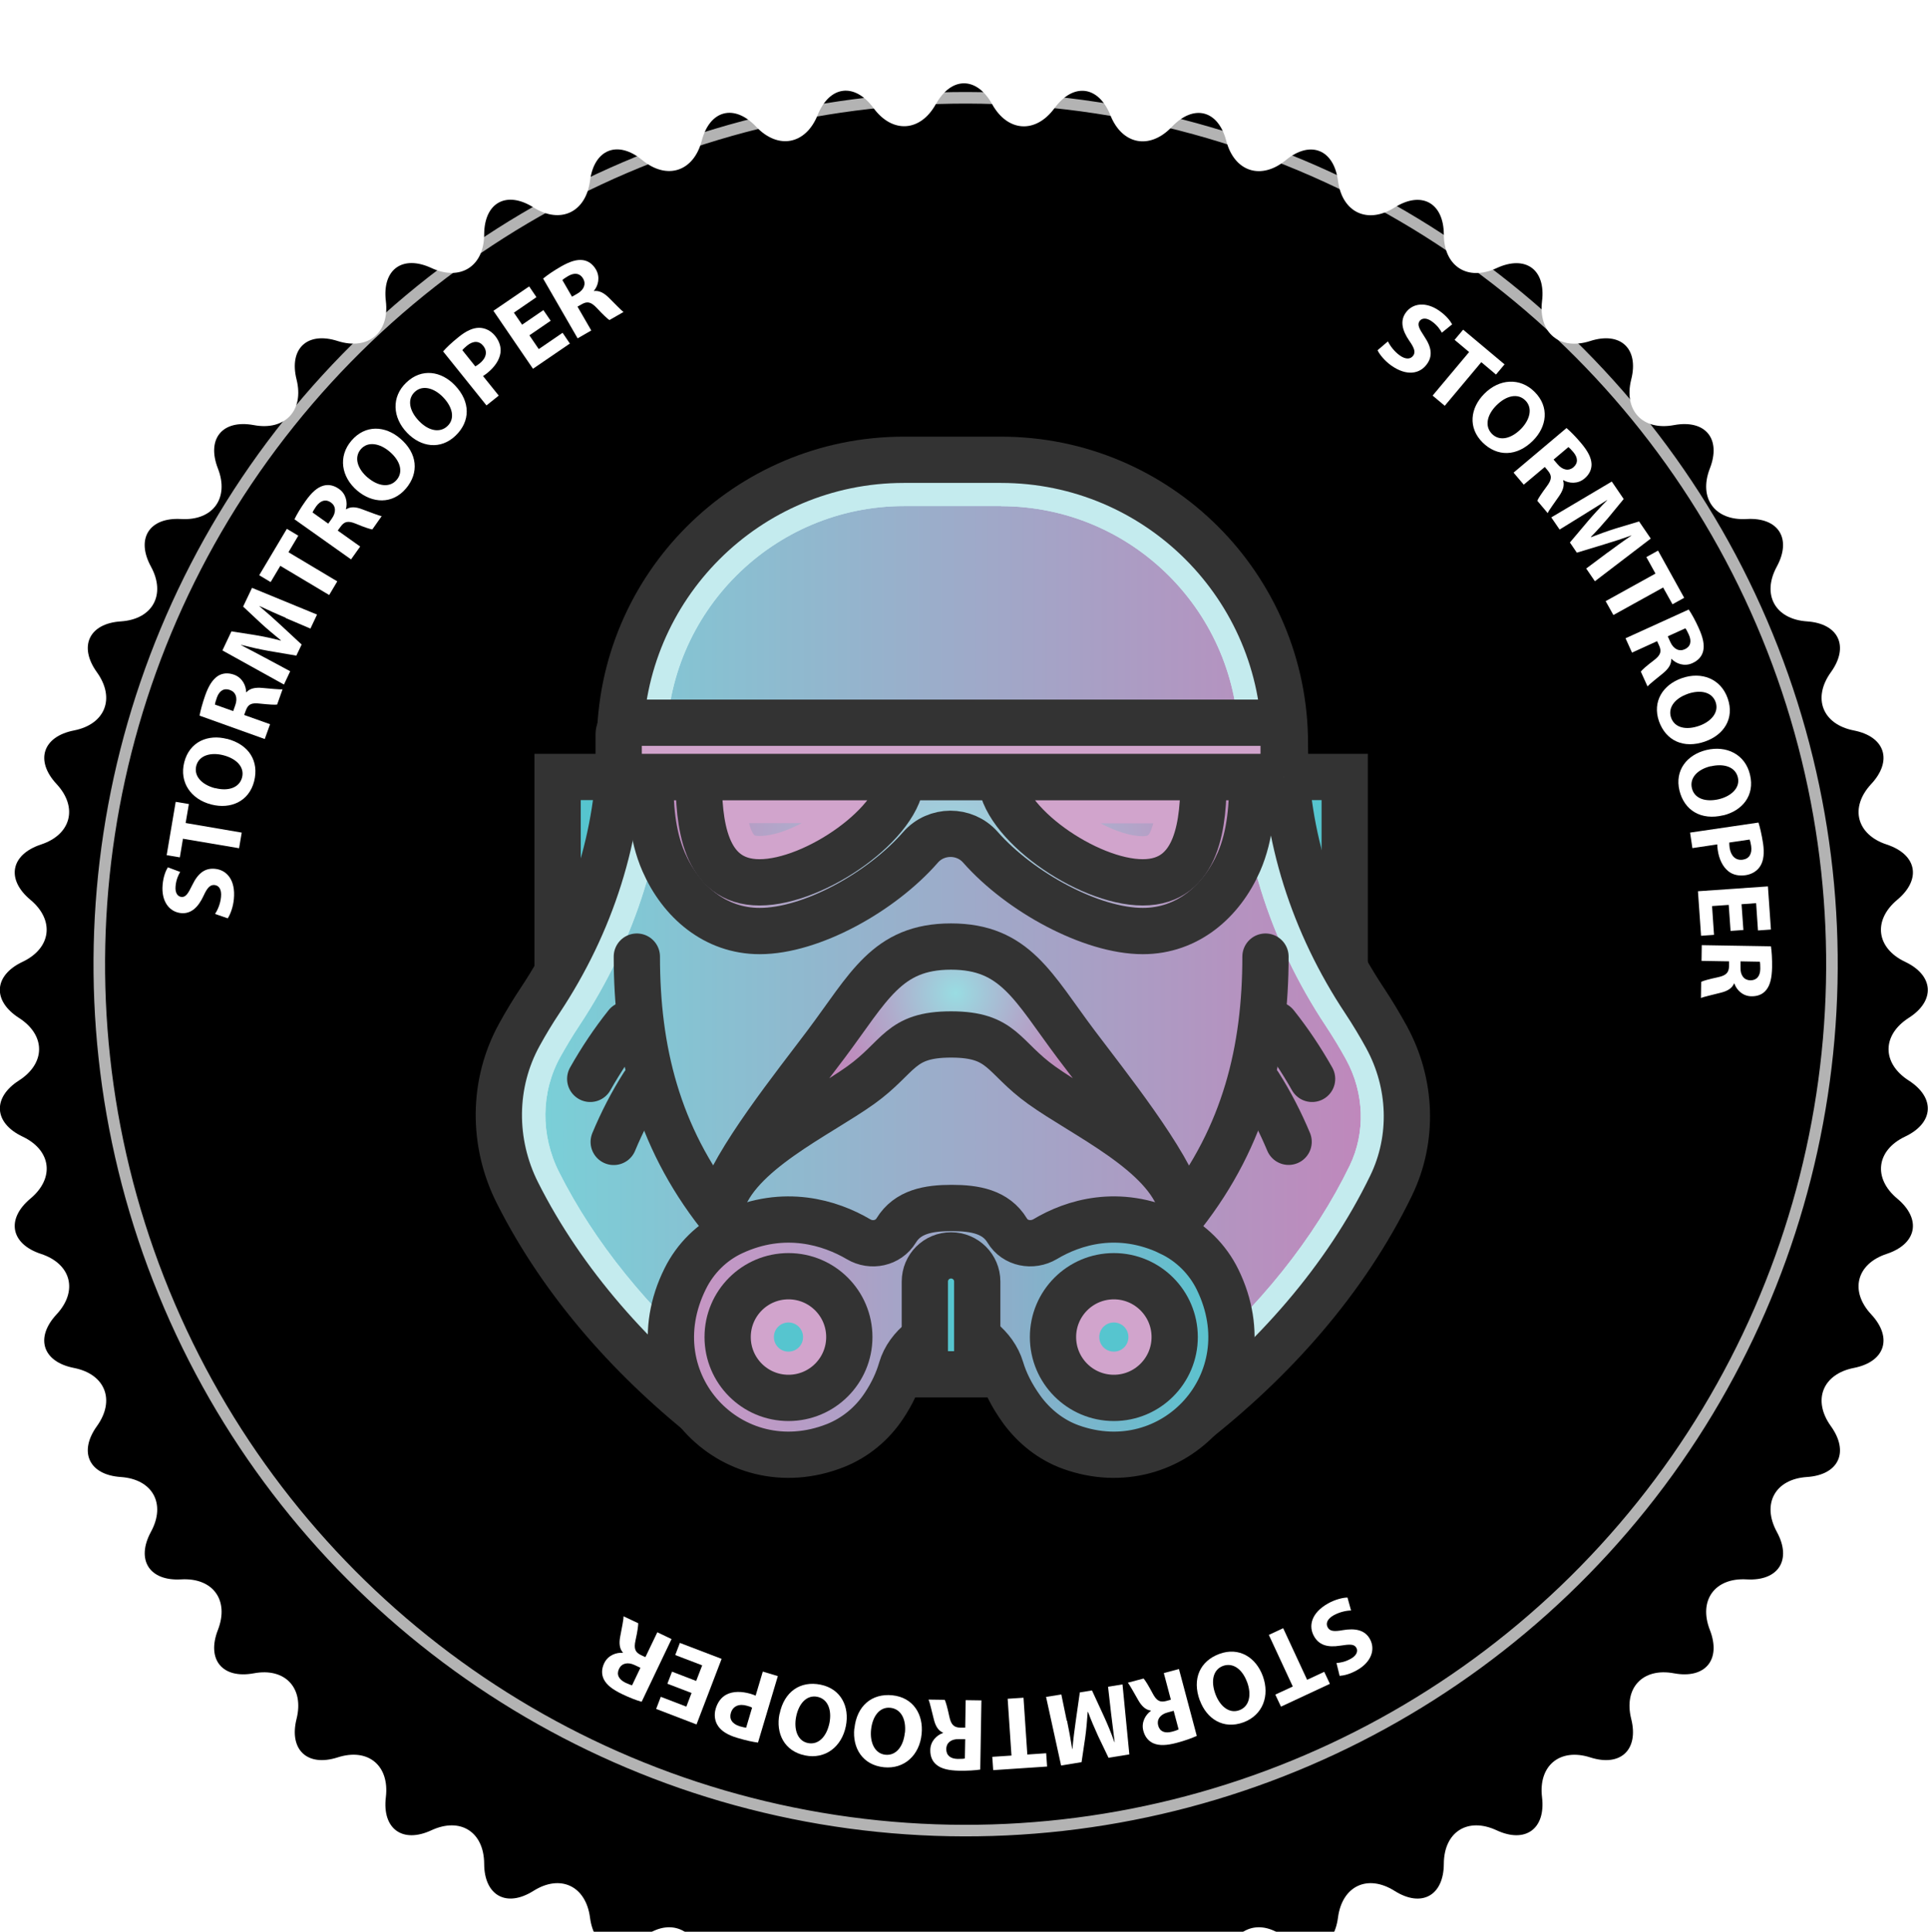 <?xml version="1.0" encoding="UTF-8"?><svg id="storm" xmlns="http://www.w3.org/2000/svg" xmlns:xlink="http://www.w3.org/1999/xlink" viewBox="0 0 166.69 167.01"><defs><filter id="drop-shadow-1" filterUnits="userSpaceOnUse"><feOffset dx="0" dy="7.2"/><feGaussianBlur result="blur" stdDeviation="7.2"/><feFlood flood-color="#000" flood-opacity=".75"/><feComposite in2="blur" operator="in"/><feComposite in="SourceGraphic"/></filter><linearGradient id="linear-gradient" x1="45.13" y1="81.26" x2="119.65" y2="81.26" gradientUnits="userSpaceOnUse"><stop offset="0" stop-color="#78d1d8"/><stop offset="1" stop-color="#c186bb"/></linearGradient><radialGradient id="radial-gradient" cx="35.85" cy="78.17" fx="35.85" fy="78.17" r="13.84" gradientTransform="translate(50.33 15.52) scale(.9)" gradientUnits="userSpaceOnUse"><stop offset="0" stop-color="#9adce2"/><stop offset=".02" stop-color="#9adae1"/><stop offset=".46" stop-color="#afaccc"/><stop offset=".8" stop-color="#bc90bf"/><stop offset="1" stop-color="#c186bb"/></radialGradient><linearGradient id="linear-gradient-2" x1="58" y1="115.09" x2="106.47" y2="115.09" gradientUnits="userSpaceOnUse"><stop offset="0" stop-color="#c995c4"/><stop offset=".16" stop-color="#be99c5"/><stop offset=".43" stop-color="#a2a5c7"/><stop offset=".79" stop-color="#74b8cc"/><stop offset="1" stop-color="#56c5cf"/></linearGradient><radialGradient id="radial-gradient-2" cx="35.59" cy="65.04" fx="35.59" fy="65.04" r="31.81" xlink:href="#radial-gradient"/></defs>

<style>

      /* these are my interactive overrides */
      #smalltext { transition: all 0.5s ease; transform-origin: 50%;}

      #storm:hover #bg_circle { fill: red; }

      #storm:hover #smalltext { fill: red; transform: rotate(170deg); }

</style>

    <script>
      // select elements you want to interact with first
      let theBadge = document.querySelector('#storm');

      // functions always go in the middle
      function logMyId() {        
        console.log(this.id);
      }

      // event handling at the bottom
      theBadge.addEventListener('click', logMyId);
    </script>

<g id="newBadge"><path id="bg_circle" d="M80.91,1.81c1.34-2.41,3.53-2.41,4.87,0,1.34,2.41,3.76,2.56,5.39,.34,1.63-2.22,3.8-1.95,4.83,.61,1.02,2.56,3.41,3.01,5.31,1.01,1.9-2,4.01-1.46,4.71,1.21,.7,2.67,3.01,3.42,5.14,1.67,2.13-1.75,4.16-.94,4.52,1.79,.36,2.73,2.56,3.77,4.89,2.3,2.33-1.47,4.25-.41,4.26,2.34,.01,2.76,2.07,4.06,4.56,2.9,2.5-1.16,4.27,.12,3.93,2.86-.33,2.74,1.54,4.29,4.17,3.44,2.62-.84,4.22,.66,3.54,3.33-.67,2.67,.99,4.45,3.7,3.94,2.71-.5,4.1,1.18,3.1,3.75-1,2.57,.43,4.53,3.18,4.37,2.75-.16,3.92,1.69,2.61,4.11-1.32,2.42-.15,4.55,2.6,4.74,2.75,.18,3.68,2.17,2.07,4.4-1.61,2.24-.72,4.5,1.99,5.03,2.7,.53,3.38,2.61,1.5,4.63-1.88,2.02-1.27,4.37,1.34,5.23,2.62,.86,3.03,3.01,.91,4.78-2.12,1.77-1.81,4.18,.68,5.36,2.49,1.18,2.63,3.37,.31,4.85-2.32,1.49-2.32,3.92,0,5.41,2.32,1.49,2.18,3.67-.31,4.85-2.49,1.18-2.79,3.6-.68,5.36,2.12,1.77,1.71,3.91-.91,4.78-2.62,.86-3.22,3.22-1.34,5.23,1.88,2.02,1.2,4.1-1.5,4.63-2.7,.53-3.6,2.79-1.99,5.03,1.61,2.24,.68,4.22-2.07,4.4-2.75,.18-3.92,2.32-2.6,4.74,1.32,2.42,.14,4.27-2.61,4.11-2.75-.16-4.18,1.81-3.18,4.37,1,2.57-.39,4.25-3.1,3.75-2.71-.51-4.37,1.27-3.7,3.94,.67,2.67-.92,4.17-3.54,3.33-2.62-.84-4.5,.71-4.17,3.44,.33,2.74-1.44,4.02-3.93,2.86-2.5-1.16-4.55,.14-4.56,2.9-.01,2.76-1.93,3.81-4.26,2.34-2.33-1.47-4.53-.43-4.89,2.3-.36,2.73-2.39,3.54-4.52,1.79-2.13-1.75-4.45-1-5.14,1.67-.7,2.67-2.81,3.21-4.71,1.21-1.9-2-4.28-1.54-5.31,1.01-1.03,2.56-3.2,2.83-4.83,.61-1.63-2.22-4.06-2.07-5.39,.34-1.34,2.41-3.53,2.41-4.87,0-1.34-2.41-3.77-2.56-5.39-.34-1.63,2.22-3.8,1.95-4.83-.61-1.02-2.56-3.41-3.01-5.31-1.01-1.89,2-4.01,1.46-4.71-1.21-.7-2.67-3.01-3.42-5.14-1.67-2.13,1.75-4.16,.94-4.52-1.79-.36-2.73-2.56-3.77-4.89-2.3-2.33,1.47-4.25,.41-4.26-2.34-.01-2.76-2.06-4.06-4.56-2.9-2.5,1.16-4.27-.12-3.94-2.86,.33-2.74-1.54-4.29-4.17-3.44-2.62,.84-4.22-.66-3.55-3.33,.67-2.67-.99-4.45-3.7-3.94-2.71,.5-4.1-1.18-3.1-3.75,1-2.57-.43-4.53-3.18-4.37-2.75,.16-3.92-1.69-2.61-4.11,1.32-2.42,.15-4.55-2.6-4.74-2.75-.18-3.68-2.16-2.07-4.4,1.61-2.24,.72-4.5-1.99-5.03-2.71-.53-3.38-2.61-1.5-4.63,1.88-2.02,1.27-4.37-1.35-5.23-2.62-.86-3.03-3.01-.91-4.78,2.12-1.77,1.81-4.18-.68-5.36-2.49-1.18-2.62-3.37-.31-4.85,2.32-1.49,2.32-3.92,0-5.41-2.32-1.49-2.18-3.67,.31-4.85,2.49-1.18,2.79-3.6,.68-5.36-2.12-1.77-1.71-3.91,.91-4.78,2.62-.86,3.22-3.22,1.35-5.23-1.88-2.02-1.2-4.1,1.5-4.63,2.71-.53,3.6-2.79,1.99-5.03-1.61-2.24-.68-4.22,2.07-4.4,2.75-.18,3.92-2.32,2.6-4.74-1.32-2.42-.14-4.27,2.61-4.11,2.75,.16,4.18-1.81,3.18-4.37-1-2.57,.39-4.25,3.1-3.75,2.71,.51,4.37-1.27,3.7-3.94-.67-2.67,.92-4.17,3.55-3.33,2.63,.84,4.5-.71,4.17-3.45-.33-2.74,1.44-4.02,3.94-2.86,2.5,1.16,4.55-.14,4.56-2.9,.01-2.76,1.93-3.81,4.26-2.34,2.33,1.47,4.53,.43,4.89-2.3,.36-2.73,2.39-3.54,4.52-1.79,2.13,1.75,4.44,1,5.14-1.67,.7-2.67,2.82-3.21,4.71-1.21,1.9,2,4.28,1.54,5.31-1.01,1.03-2.56,3.2-2.83,4.83-.61,1.63,2.22,4.06,2.07,5.39-.34Z" filter="url(#drop-shadow-1)"/></g><g id="Stormtroopers"><g><rect x="48.21" y="67.17" width="5.28" height="14.86" fill="#56c5cf"/><rect x="48.21" y="67.17" width="5.28" height="14.86" fill="none" stroke="#333" stroke-miterlimit="10" stroke-width="4"/></g><g><rect x="110.98" y="67.17" width="5.28" height="14.86" fill="#56c5cf"/><rect x="110.98" y="67.17" width="5.28" height="14.86" fill="none" stroke="#333" stroke-miterlimit="10" stroke-width="4"/></g><g><path d="M61.9,120.76c-6.69-5.43-11.99-11.81-15.38-18.54-1.9-3.78-1.85-8.2,.14-11.8,.53-.96,1.11-1.91,1.72-2.83,4.72-7.12,7.22-15.17,7.22-23.29,0-12.43,10.11-22.54,22.54-22.54h8.41c12.43,0,22.54,10.11,22.54,22.54,0,8.16,2.49,16.21,7.21,23.32,.66,.99,1.27,2.01,1.84,3.05,1.88,3.44,2,7.55,.34,10.98-3.37,6.93-8.77,13.52-15.68,19.12l-9.63-7.27c-.36-.27-.78-.4-1.21-.4-.39,0-.78,.11-1.12,.34-2.93,1.98-5.71,2.95-8.5,2.95-3.12,0-6.01-.88-8.84-2.7-.33-.21-.71-.32-1.08-.32-.42,0-.85,.13-1.2,.4l-9.33,7Z" fill="url(#linear-gradient)"/><path d="M86.55,43.76c11.33,0,20.54,9.21,20.54,20.58,0,8.51,2.61,16.94,7.55,24.38,.62,.94,1.21,1.91,1.75,2.9,1.57,2.88,1.68,6.3,.3,9.15-3.04,6.27-7.83,12.25-13.94,17.45l-8.36-6.32c-.71-.54-1.56-.81-2.41-.81-.78,0-1.57,.23-2.24,.69-2.58,1.75-5,2.6-7.38,2.6-2.72,0-5.26-.78-7.76-2.39-.66-.42-1.41-.63-2.16-.63-.85,0-1.69,.27-2.4,.8l-8.06,6.05c-5.91-5.03-10.6-10.82-13.65-16.89-1.61-3.19-1.57-6.91,.11-9.94,.51-.91,1.05-1.82,1.63-2.69,4.94-7.45,7.56-15.88,7.56-24.4,0-11.33,9.21-20.54,20.54-20.54h8.41m0-4h-8.41c-13.55,0-24.54,10.99-24.54,24.54h0c0,7.92-2.51,15.58-6.89,22.18-.64,.96-1.24,1.95-1.8,2.97-2.34,4.23-2.35,9.36-.18,13.67,3.96,7.87,10.09,14.71,17.13,20.17l10.56-7.93c2.82,1.81,6.09,3.02,9.92,3.02,3.58,0,6.81-1.39,9.62-3.29l10.86,8.2c7.24-5.61,13.51-12.65,17.45-20.78,1.97-4.06,1.78-8.85-.38-12.81-.6-1.1-1.24-2.16-1.93-3.2-4.38-6.6-6.88-14.26-6.88-22.17v-.04c0-13.55-10.99-24.54-24.54-24.54h0Z" fill="#cceef1"/><path d="M86.55,43.76c11.33,0,20.54,9.21,20.54,20.58,0,8.51,2.61,16.94,7.55,24.38,.62,.94,1.21,1.91,1.75,2.9,1.57,2.88,1.68,6.3,.3,9.15-3.04,6.27-7.83,12.25-13.94,17.45l-8.36-6.32c-.71-.54-1.56-.81-2.41-.81-.78,0-1.57,.23-2.24,.69-2.58,1.75-5,2.6-7.38,2.6-2.72,0-5.26-.78-7.76-2.39-.66-.42-1.41-.63-2.16-.63-.85,0-1.69,.27-2.4,.8l-8.06,6.05c-5.91-5.03-10.6-10.82-13.65-16.89-1.61-3.19-1.57-6.91,.11-9.94,.51-.91,1.05-1.82,1.63-2.69,4.94-7.45,7.56-15.88,7.56-24.4,0-11.33,9.21-20.54,20.54-20.54h8.41m0-4h-8.41c-13.55,0-24.54,10.99-24.54,24.54h0c0,7.92-2.51,15.58-6.89,22.18-.64,.96-1.24,1.95-1.8,2.97-2.34,4.23-2.35,9.36-.18,13.67,3.96,7.87,10.09,14.71,17.13,20.17l10.56-7.93c2.82,1.81,6.09,3.02,9.92,3.02,3.58,0,6.81-1.39,9.62-3.29l10.86,8.2c7.24-5.61,13.51-12.65,17.45-20.78,1.97-4.06,1.78-8.85-.38-12.81-.6-1.1-1.24-2.16-1.93-3.2-4.38-6.6-6.88-14.26-6.88-22.17v-.04c0-13.55-10.99-24.54-24.54-24.54h0Z" fill="#c4ebee"/><path d="M119.9,89.7c-.6-1.09-1.24-2.16-1.93-3.2-4.38-6.6-6.88-14.26-6.88-22.17v-.04c0-13.55-10.99-24.54-24.54-24.54h-8.41c-13.55,0-24.54,10.99-24.54,24.54h0c0,7.92-2.51,15.58-6.89,22.18-.64,.96-1.24,1.95-1.8,2.97-2.34,4.23-2.35,9.36-.18,13.67,3.96,7.87,10.09,14.71,17.13,20.17l10.56-7.93c2.82,1.81,6.09,3.02,9.92,3.02,3.58,0,6.81-1.39,9.62-3.29l10.86,8.2c7.24-5.61,13.51-12.65,17.45-20.78,1.97-4.06,1.78-8.85-.38-12.81Z" fill="none" stroke="#333" stroke-linecap="round" stroke-linejoin="round" stroke-width="4"/></g><path d="M62.18,104.99c-5.35-6.82-7.12-14.22-7.12-22.29" fill="none" stroke="#333" stroke-linecap="round" stroke-linejoin="round" stroke-width="4"/><path d="M109.41,82.7c0,8.06-1.77,15.46-7.12,22.29" fill="none" stroke="#333" stroke-linecap="round" stroke-linejoin="round" stroke-width="4"/><path d="M102.09,104.13c-1.31-4.49-8.32-7.65-12.03-10.31-3.39-2.43-3.34-4.39-7.83-4.39s-4.42,1.95-7.81,4.38c-3.72,2.66-10.73,5.83-12.05,10.32,1.02-3.63,6.46-10.4,9.03-13.83,3.72-4.95,5.26-8.47,10.82-8.47s7.11,3.52,10.83,8.47c2.57,3.42,8.01,10.2,9.03,13.83Z" fill="url(#radial-gradient)" stroke="#333" stroke-linejoin="round" stroke-width="4"/><g><path d="M101.19,106.57c-4.48-2.13-8.41-.89-10.82,.55-1.13,.67-2.61,.39-3.29-.74-.98-1.62-2.77-1.95-4.8-1.95s-3.81,.33-4.8,1.95c-.68,1.11-2.14,1.42-3.26,.75-2.43-1.43-6.42-2.68-10.89-.6-1.77,.82-3.21,2.25-4.08,4-4.5,9.02,3.98,17.99,12.98,14.44,1.71-.68,3.17-1.89,4.19-3.43,.72-1.08,1.21-2.15,1.51-3.19,.57-1.95,2.6-3.46,4.35-3.46s3.69,1.53,4.26,3.43c.34,1.14,.92,2.31,1.79,3.52,1.07,1.47,2.53,2.64,4.25,3.26,8.84,3.18,17.03-5.6,12.69-14.48-.86-1.76-2.31-3.2-4.08-4.04Z" fill="url(#linear-gradient-2)"/><path d="M101.19,106.57c-4.48-2.13-8.41-.89-10.82,.55-1.13,.67-2.61,.39-3.29-.74-.98-1.62-2.77-1.95-4.8-1.95s-3.81,.33-4.8,1.95c-.68,1.11-2.14,1.42-3.26,.75-2.43-1.43-6.42-2.68-10.89-.6-1.77,.82-3.21,2.25-4.08,4-4.5,9.02,3.98,17.99,12.98,14.44,1.71-.68,3.17-1.89,4.19-3.43,.72-1.08,1.21-2.15,1.51-3.19,.57-1.95,2.6-3.46,4.35-3.46s3.69,1.53,4.26,3.43c.34,1.14,.92,2.31,1.79,3.52,1.07,1.47,2.53,2.64,4.25,3.26,8.84,3.18,17.03-5.6,12.69-14.48-.86-1.76-2.31-3.2-4.08-4.04Z" fill="none" stroke="#333" stroke-miterlimit="10" stroke-width="4"/></g><g><path d="M82.23,108.53h0c1.25,0,2.26,1.01,2.26,2.26v8.02h-4.53v-8.02c0-1.25,1.01-2.26,2.26-2.26Z" fill="#56c5cf"/><path d="M82.23,108.53h0c1.25,0,2.26,1.01,2.26,2.26v8.02h-4.53v-8.02c0-1.25,1.01-2.26,2.26-2.26Z" fill="none" stroke="#333" stroke-miterlimit="10" stroke-width="4"/></g><g><path d="M56.21,67.17c0,2.31,.14,5,1.17,7.35,1.49,3.4,4.44,5.97,8.3,5.97,4.44,0,10.5-3.34,13.9-7.23,1.36-1.56,3.81-1.57,5.18-.02,3.44,3.9,9.6,7.25,14.05,7.25,3.86,0,6.81-2.57,8.3-5.97,1.03-2.35,1.17-5.03,1.17-7.35H56.21Z" fill="url(#radial-gradient-2)"/><path d="M56.21,67.17c0,2.31,.14,5,1.17,7.35,1.49,3.4,4.44,5.97,8.3,5.97,4.44,0,10.5-3.34,13.9-7.23,1.36-1.56,3.81-1.57,5.18-.02,3.44,3.9,9.6,7.25,14.05,7.25,3.86,0,6.81-2.57,8.3-5.97,1.03-2.35,1.17-5.03,1.17-7.35H56.21Z" fill="none" stroke="#333" stroke-miterlimit="10" stroke-width="4"/></g><g><path d="M99.71,71.17c-.21,.82-.43,1.03-.48,1.06-.03,.01-.16,.06-.43,.06-1.08,0-2.39-.45-3.65-1.11h4.56m4.35-4h-17.53c0,3.87,7.43,9.11,12.27,9.11s5.26-5.24,5.26-9.11h0Z" fill="#d1a4cc"/><path d="M86.53,67.17c0,3.87,7.43,9.11,12.27,9.11s5.26-5.24,5.26-9.11h-17.53Z" fill="none" stroke="#333" stroke-miterlimit="10" stroke-width="4"/></g><g><path d="M73.95,67.04s0,0,0,0h0m-4.63,4.12c-1.26,.66-2.57,1.11-3.65,1.11-.27,0-.41-.04-.43-.05-.04-.03-.27-.24-.48-1.06h4.56m8.62-4h-17.53c0,3.87,.42,9.11,5.26,9.11s12.27-5.24,12.27-9.11h0Z" fill="#d1a4cc"/><path d="M77.94,67.17c0,3.87-7.43,9.11-12.27,9.11s-5.26-5.24-5.26-9.11c3.83,0,12.36,0,17.53,0Z" fill="none" stroke="#333" stroke-miterlimit="10" stroke-width="4"/></g><g><path d="M96.3,118.85c-1.8,0-3.26-1.46-3.26-3.26s1.46-3.26,3.26-3.26,3.26,1.46,3.26,3.26-1.46,3.26-3.26,3.26Z" fill="#56c5cf"/><path d="M96.3,114.33c.69,0,1.26,.56,1.26,1.26s-.56,1.26-1.26,1.26-1.26-.56-1.26-1.26,.56-1.26,1.26-1.26m0-4c-2.9,0-5.26,2.35-5.26,5.26s2.35,5.26,5.26,5.26,5.26-2.35,5.26-5.26-2.35-5.26-5.26-5.26h0Z" fill="#d1a4cc"/><circle cx="96.3" cy="115.59" r="5.26" fill="none" stroke="#333" stroke-miterlimit="10" stroke-width="4"/></g><g><path d="M68.17,118.85c-1.8,0-3.26-1.46-3.26-3.26s1.46-3.26,3.26-3.26,3.26,1.46,3.26,3.26-1.46,3.26-3.26,3.26Z" fill="#56c5cf"/><path d="M68.17,114.33c.69,0,1.26,.56,1.26,1.26s-.56,1.26-1.26,1.26-1.26-.56-1.26-1.26,.56-1.26,1.26-1.26m0-4c-2.9,0-5.26,2.35-5.26,5.26s2.35,5.26,5.26,5.26,5.26-2.35,5.26-5.26-2.35-5.26-5.26-5.26h0Z" fill="#d1a4cc"/><circle cx="68.17" cy="115.59" r="5.26" fill="none" stroke="#333" stroke-miterlimit="10" stroke-width="4"/></g><path d="M54.18,88.58c-1.17,1.47-2.22,3.04-3.15,4.69" fill="none" stroke="#333" stroke-linecap="round" stroke-linejoin="round" stroke-width="4"/><path d="M113.44,93.27c-.93-1.65-1.98-3.22-3.15-4.69" fill="none" stroke="#333" stroke-linecap="round" stroke-linejoin="round" stroke-width="4"/><path d="M55.62,93.79c-.99,1.56-1.84,3.2-2.56,4.93" fill="none" stroke="#333" stroke-linecap="round" stroke-linejoin="round" stroke-width="4"/><path d="M111.41,98.71c-.72-1.72-1.57-3.37-2.56-4.93" fill="none" stroke="#333" stroke-linecap="round" stroke-linejoin="round" stroke-width="4"/><g><path d="M109.98,62.47H54.49c-.55,0-1,.45-1,1v3.69h57.49v-3.69c0-.55-.45-1-1-1h0Z" fill="#d1a4cc"/><path d="M110.98,67.17H53.49v-3.69c0-.55,.45-1,1-1h55.49c.55,0,1,.45,1,1v3.69Z" fill="none" stroke="#333" stroke-miterlimit="10" stroke-width="4"/></g></g><g id="bg_circle-2"><g id="smalltext"><path d="M120,29.52c.18,.37,.54,.86,1.01,1.2,.51,.37,.94,.35,1.17,.03,.22-.3,.11-.65-.33-1.28-.61-.88-.83-1.72-.31-2.44,.6-.84,1.77-.97,2.93-.14,.56,.4,.89,.81,1.08,1.15l-.89,.72c-.13-.23-.38-.63-.86-.97-.48-.35-.88-.29-1.06-.04-.23,.31-.05,.65,.41,1.35,.64,.95,.72,1.7,.21,2.39-.59,.82-1.73,1.07-3.09,.1-.56-.4-1.01-.96-1.17-1.31l.89-.76Z" fill="#fff"/><path d="M127.01,30.43l-1.25-1.05,.74-.88,3.58,3-.74,.88-1.27-1.07-3.16,3.77-1.05-.88,3.16-3.77Z" fill="#fff"/><path d="M132.55,38.08c-1.4,1.41-3.11,1.42-4.37,.17-1.28-1.27-1.07-2.98,.15-4.21,1.28-1.29,3.07-1.43,4.34-.17,1.32,1.31,1.06,3.02-.12,4.21Zm-3.17-3.04c-.84,.84-1.03,1.83-.38,2.48,.66,.65,1.65,.41,2.49-.43,.77-.78,1.06-1.8,.39-2.47-.66-.66-1.66-.42-2.5,.42Z" fill="#fff"/><path d="M135.43,37c.34,.29,.8,.75,1.27,1.31,.58,.69,.88,1.26,.9,1.81,.01,.46-.18,.89-.61,1.25-.59,.5-1.35,.42-1.83,.14l-.02,.02c.14,.43-.01,.87-.34,1.35-.4,.59-.89,1.23-.99,1.48l-.9-1.07c.07-.18,.35-.61,.81-1.23,.47-.62,.46-.94,.1-1.38l-.26-.31-1.82,1.53-.88-1.04,4.57-3.85Zm-1.12,2.72l.35,.41c.44,.52,.97,.61,1.37,.27,.42-.36,.4-.83,0-1.31-.21-.25-.35-.38-.43-.44l-1.28,1.08Z" fill="#fff"/><path d="M139.01,47.76c.59-.44,1.3-.96,2.03-1.45v-.02c-.76,.28-1.62,.55-2.34,.77l-2.37,.72-.6-.88,1.57-1.86c.48-.56,1.08-1.22,1.65-1.79v-.02c-.71,.44-1.5,.94-2.15,1.34l-1.96,1.21-.72-1.05,5.23-3.1,1.03,1.51-1.34,1.63c-.47,.55-.99,1.14-1.5,1.65l.02,.02c.67-.26,1.45-.54,2.12-.75l2.03-.61,1.01,1.48-4.83,3.69-.75-1.1,1.86-1.39Z" fill="#fff"/><path d="M143.13,49.59l-.79-1.43,1.01-.56,2.26,4.08-1.01,.56-.81-1.45-4.3,2.38-.67-1.2,4.3-2.38Z" fill="#fff"/><path d="M146,52.69c.25,.37,.57,.94,.87,1.61,.37,.82,.51,1.45,.38,1.99-.11,.45-.42,.81-.93,1.04-.7,.32-1.41,.04-1.8-.36h-.03c.02,.47-.25,.85-.69,1.22-.55,.45-1.19,.95-1.36,1.15l-.58-1.28c.12-.16,.5-.5,1.11-.96,.62-.47,.7-.78,.47-1.3l-.17-.37-2.17,.99-.56-1.24,5.45-2.48Zm-1.81,2.32l.22,.49c.28,.62,.77,.85,1.25,.63,.51-.23,.61-.69,.35-1.27-.14-.3-.23-.47-.3-.54l-1.52,.69Z" fill="#fff"/><path d="M147.43,64.1c-1.88,.66-3.41-.08-4-1.75-.59-1.7,.34-3.15,1.97-3.72,1.71-.6,3.38,.05,3.97,1.74,.62,1.76-.36,3.18-1.95,3.73Zm-1.52-4.11c-1.12,.39-1.73,1.2-1.43,2.06,.31,.88,1.31,1.09,2.42,.7,1.03-.36,1.74-1.16,1.43-2.05-.31-.88-1.31-1.1-2.43-.71Z" fill="#fff"/><path d="M149,70.48c-1.93,.47-3.38-.42-3.8-2.14-.42-1.75,.65-3.09,2.33-3.5,1.76-.42,3.36,.39,3.77,2.13,.44,1.81-.68,3.12-2.31,3.52Zm-1.1-4.24c-1.15,.28-1.84,1.02-1.62,1.91,.22,.9,1.19,1.21,2.34,.94,1.06-.26,1.85-.98,1.63-1.89-.22-.9-1.2-1.22-2.34-.95Z" fill="#fff"/><path d="M152.03,71.1c.13,.41,.27,.99,.4,1.81,.12,.83,.05,1.46-.21,1.91-.24,.43-.7,.75-1.29,.84-.59,.09-1.12-.03-1.5-.34-.5-.4-.81-1.06-.92-1.85-.03-.18-.04-.34-.04-.47l-2.15,.32-.2-1.34,5.92-.87Zm-2.52,1.74c0,.12,0,.26,.03,.46,.11,.72,.54,1.11,1.14,1.02,.55-.08,.82-.51,.72-1.19-.04-.27-.09-.45-.13-.55l-1.77,.26Z" fill="#fff"/><path d="M149.62,80.46l-.16-2.23-1.44,.1,.17,2.49-1.12,.08-.27-3.85,6.05-.42,.26,3.73-1.12,.08-.16-2.36-1.26,.09,.16,2.23-1.11,.08Z" fill="#fff"/><path d="M153.11,81.8c.07,.44,.11,1.1,.1,1.83-.02,.9-.16,1.53-.51,1.96-.29,.36-.72,.55-1.28,.54-.77-.01-1.29-.57-1.47-1.1h-.03c-.18,.42-.58,.65-1.14,.79-.69,.18-1.48,.35-1.72,.46l.02-1.4c.18-.09,.67-.23,1.42-.39,.76-.16,.97-.41,.99-.97v-.41s-2.38-.04-2.38-.04l.02-1.36,5.98,.1Zm-2.63,1.31v.54c-.02,.68,.32,1.09,.85,1.1,.56,0,.85-.37,.86-.99,0-.33-.01-.52-.04-.62l-1.67-.03Z" fill="#fff"/><path d="M116.82,139.23c-.41,0-1,.13-1.51,.41-.55,.31-.71,.7-.52,1.05,.18,.33,.54,.38,1.3,.24,1.06-.18,1.9-.03,2.34,.75,.51,.9,.14,2.01-1.11,2.71-.6,.34-1.11,.46-1.5,.49l-.27-1.11c.27-.02,.73-.08,1.24-.37,.52-.29,.63-.67,.48-.94-.19-.34-.56-.32-1.4-.19-1.13,.18-1.84-.07-2.26-.81-.5-.88-.25-2.02,1.21-2.84,.6-.34,1.29-.51,1.68-.51l.31,1.12Z" fill="#fff"/><path d="M113.01,145.22l1.48-.69,.49,1.04-4.23,1.97-.49-1.04,1.51-.7-2.07-4.46,1.24-.58,2.07,4.46Z" fill="#fff"/><path d="M103.73,147c-.69-1.87,.03-3.41,1.7-4.02,1.69-.62,3.15,.29,3.75,1.92,.62,1.7,0,3.38-1.68,4-1.75,.64-3.18-.32-3.76-1.89Zm4.09-1.58c-.41-1.12-1.22-1.71-2.08-1.4-.87,.32-1.07,1.32-.66,2.43,.38,1.03,1.18,1.73,2.07,1.4,.87-.32,1.08-1.33,.67-2.44Z" fill="#fff"/><path d="M103.47,150.07c-.41,.19-1.02,.41-1.73,.6-.87,.23-1.51,.26-2.02,.04-.42-.18-.73-.55-.87-1.08-.2-.74,.2-1.4,.65-1.72v-.03c-.46-.06-.79-.38-1.08-.88-.36-.62-.74-1.33-.91-1.53l1.36-.36c.14,.15,.41,.58,.77,1.26,.36,.69,.66,.82,1.2,.68l.39-.11-.61-2.3,1.31-.35,1.54,5.78Zm-1.99-2.17l-.52,.14c-.66,.17-.96,.62-.83,1.12,.14,.54,.58,.71,1.19,.55,.32-.08,.5-.16,.58-.2l-.43-1.62Z" fill="#fff"/><path d="M92.25,148.74c.15,.72,.31,1.58,.45,2.46h.02c.07-.8,.18-1.69,.29-2.44l.35-2.45,1.05-.17,1.02,2.21c.31,.67,.65,1.49,.92,2.26h.02c-.1-.82-.22-1.75-.31-2.5l-.26-2.29,1.25-.2,.59,6.05-1.8,.29-.91-1.9c-.3-.66-.61-1.38-.86-2.06h-.03c-.05,.72-.12,1.55-.22,2.25l-.31,2.09-1.77,.29-1.3-5.93,1.32-.21,.47,2.27Z" fill="#fff"/><path d="M88.82,151.68l1.63-.11,.08,1.15-4.66,.31-.08-1.15,1.66-.11-.33-4.91,1.37-.09,.33,4.91Z" fill="#fff"/><path d="M84.76,152.98c-.44,.07-1.1,.11-1.83,.1-.9-.02-1.53-.16-1.96-.51-.36-.29-.55-.72-.54-1.28,.01-.77,.57-1.29,1.1-1.47v-.03c-.42-.18-.65-.58-.79-1.14-.18-.69-.35-1.48-.46-1.72l1.4,.02c.09,.18,.23,.67,.39,1.42,.16,.76,.41,.97,.97,.99h.41s.04-2.38,.04-2.38l1.36,.02-.1,5.98Zm-1.31-2.63h-.54c-.68-.02-1.09,.32-1.1,.85,0,.56,.37,.85,.99,.86,.33,0,.52-.01,.62-.04l.03-1.67Z" fill="#fff"/><path d="M73.87,149.44c.2-1.98,1.52-3.06,3.28-2.88,1.79,.18,2.71,1.64,2.53,3.36-.18,1.8-1.48,3.04-3.26,2.86-1.85-.19-2.73-1.67-2.56-3.34Zm4.37,.36c.12-1.18-.35-2.07-1.27-2.16-.92-.09-1.54,.73-1.66,1.9-.11,1.09,.31,2.07,1.25,2.16,.92,.09,1.55-.73,1.67-1.9Z" fill="#fff"/><path d="M67.4,148.18c.39-1.95,1.81-2.89,3.54-2.54,1.76,.35,2.53,1.9,2.19,3.59-.36,1.78-1.77,2.88-3.52,2.53-1.82-.37-2.55-1.93-2.22-3.58Zm4.31,.79c.23-1.16-.15-2.1-1.05-2.28-.91-.18-1.6,.57-1.83,1.73-.21,1.07,.11,2.09,1.03,2.27,.91,.18,1.61-.57,1.85-1.73Z" fill="#fff"/><path d="M65.55,150.65c-.42-.05-1.01-.17-1.81-.41-.81-.24-1.34-.57-1.64-1-.29-.4-.39-.96-.22-1.53,.17-.57,.5-1,.94-1.22,.57-.29,1.3-.28,2.07-.06,.17,.05,.33,.11,.44,.16l.62-2.08,1.3,.39-1.71,5.73Zm-.52-3.02c-.1-.06-.23-.11-.43-.16-.7-.21-1.23,.02-1.41,.61-.16,.53,.11,.96,.77,1.16,.26,.08,.45,.11,.55,.12l.51-1.72Z" fill="#fff"/><path d="M58.11,144.52l2.08,.8,.52-1.35-2.33-.89,.4-1.05,3.61,1.38-2.17,5.67-3.49-1.34,.4-1.05,2.21,.85,.45-1.18-2.09-.8,.4-1.04Z" fill="#fff"/><path d="M55.47,147.12c-.43-.12-1.04-.35-1.7-.67-.81-.39-1.32-.78-1.57-1.28-.2-.42-.2-.89,.04-1.39,.33-.69,1.06-.94,1.61-.89v-.03c-.29-.33-.34-.8-.23-1.37,.13-.7,.3-1.49,.29-1.76l1.27,.6c0,.2-.06,.7-.23,1.46-.17,.76-.03,1.05,.48,1.3l.37,.17,1.03-2.15,1.23,.59-2.58,5.41Zm-.1-2.94l-.49-.23c-.61-.29-1.13-.16-1.36,.32-.24,.5-.02,.92,.55,1.2,.3,.14,.48,.21,.58,.22l.72-1.51Z" fill="#fff"/><path d="M18.59,79.01c.23-.34,.47-.89,.52-1.48,.06-.63-.17-.98-.57-1.02-.37-.03-.62,.23-.94,.93-.45,.97-1.06,1.58-1.94,1.5-1.03-.1-1.73-1.03-1.6-2.45,.06-.69,.25-1.17,.45-1.51l1.07,.4c-.14,.23-.35,.65-.4,1.23-.06,.59,.19,.9,.5,.93,.38,.04,.58-.28,.95-1.04,.5-1.03,1.1-1.47,1.95-1.39,1.01,.09,1.8,.95,1.64,2.61-.06,.68-.31,1.35-.53,1.67l-1.1-.38Z" fill="#fff"/><path d="M15.82,72.5l-.27,1.62-1.14-.19,.78-4.61,1.14,.19-.28,1.64,4.85,.83-.23,1.35-4.85-.82Z" fill="#fff"/><path d="M19.62,63.87c1.93,.5,2.79,1.96,2.35,3.68-.45,1.74-2.03,2.43-3.7,2-1.76-.45-2.78-1.92-2.34-3.65,.46-1.8,2.07-2.44,3.69-2.02Zm-1.02,4.26c1.15,.3,2.1-.04,2.33-.92,.23-.9-.49-1.63-1.63-1.92-1.06-.27-2.09,0-2.33,.91-.23,.9,.48,1.64,1.62,1.94Z" fill="#fff"/><path d="M17.25,61.88c.08-.44,.25-1.07,.49-1.76,.3-.85,.65-1.39,1.11-1.69,.39-.24,.86-.29,1.39-.1,.72,.26,1.04,.96,1.04,1.51h.03c.3-.33,.76-.42,1.34-.37,.71,.06,1.52,.15,1.78,.12l-.47,1.32c-.2,.03-.71,0-1.47-.08-.77-.1-1.05,.07-1.24,.6l-.14,.38,2.24,.8-.46,1.28-5.63-2.02Zm2.91-.4l.18-.51c.23-.64,.04-1.14-.46-1.32-.52-.19-.92,.07-1.13,.66-.11,.31-.16,.5-.17,.6l1.57,.56Z" fill="#fff"/><path d="M24.71,53.41c-.68-.29-1.48-.64-2.28-1.02v.02c.61,.51,1.28,1.11,1.83,1.62l1.82,1.69-.46,.96-2.4-.41c-.73-.13-1.59-.32-2.38-.52v.02c.72,.38,1.56,.81,2.22,1.17l2.03,1.09-.54,1.15-5.32-2.95,.78-1.65,2.09,.33c.71,.12,1.48,.28,2.18,.47v-.03c-.55-.45-1.19-.98-1.71-1.46l-1.55-1.45,.77-1.62,5.62,2.31-.57,1.21-2.14-.91Z" fill="#fff"/><path d="M24.24,48.91l-.84,1.41-.99-.59,2.39-4.01,.99,.59-.85,1.43,4.22,2.52-.7,1.18-4.22-2.52Z" fill="#fff"/><path d="M25.47,44.87c.19-.4,.53-.97,.95-1.56,.52-.73,1-1.17,1.53-1.32,.44-.13,.91-.04,1.36,.28,.63,.44,.75,1.2,.6,1.74l.02,.02c.38-.25,.85-.21,1.39,0,.67,.24,1.42,.55,1.68,.59l-.81,1.15c-.2-.03-.68-.18-1.39-.48-.72-.3-1.03-.21-1.36,.25l-.24,.33,1.94,1.38-.79,1.11-4.88-3.46Zm2.91,.4l.31-.44c.39-.55,.35-1.09-.08-1.39-.45-.32-.9-.17-1.27,.33-.19,.27-.28,.44-.32,.53l1.36,.97Z" fill="#fff"/><path d="M34.59,37.9c1.52,1.29,1.65,2.99,.5,4.34-1.17,1.37-2.89,1.29-4.21,.17-1.38-1.18-1.66-2.95-.5-4.31,1.21-1.42,2.93-1.29,4.21-.2Zm-2.79,3.39c.9,.77,1.91,.89,2.5,.19,.6-.71,.28-1.68-.62-2.44-.83-.71-1.88-.92-2.49-.2-.6,.71-.29,1.69,.61,2.46Z" fill="#fff"/><path d="M39.32,33.3c1.38,1.43,1.35,3.13,.07,4.36-1.3,1.25-3,1-4.2-.25-1.26-1.31-1.36-3.1-.07-4.33,1.34-1.29,3.04-.99,4.2,.22Zm-3.1,3.09c.82,.86,1.81,1.07,2.47,.44,.67-.64,.44-1.64-.38-2.49-.76-.79-1.78-1.1-2.46-.45-.67,.64-.45,1.65,.37,2.5Z" fill="#fff"/><path d="M38.31,30.38c.28-.32,.71-.74,1.36-1.26,.66-.53,1.23-.78,1.75-.78,.49,0,1.01,.23,1.38,.69s.54,.98,.47,1.47c-.09,.64-.51,1.23-1.13,1.74-.14,.11-.28,.21-.38,.27l1.36,1.69-1.06,.85-3.75-4.67Zm2.79,1.29c.1-.05,.22-.13,.38-.26,.57-.46,.69-1.03,.3-1.51-.35-.44-.86-.46-1.4-.02-.21,.17-.34,.31-.41,.39l1.12,1.4Z" fill="#fff"/><path d="M47.61,27.73l-1.84,1.26,.81,1.19,2.06-1.41,.63,.93-3.19,2.18-3.42-5.01,3.09-2.11,.63,.93-1.95,1.34,.71,1.04,1.84-1.26,.63,.92Z" fill="#fff"/><path d="M46.96,24.08c.34-.28,.88-.66,1.51-1.02,.78-.45,1.39-.65,1.94-.57,.46,.07,.84,.34,1.12,.82,.38,.67,.18,1.4-.18,1.83v.02c.46-.06,.87,.17,1.28,.57,.51,.5,1.06,1.09,1.28,1.24l-1.22,.7c-.17-.11-.54-.45-1.07-1.02-.53-.57-.85-.62-1.34-.34l-.35,.2,1.19,2.06-1.18,.68-2.99-5.18Zm2.48,1.58l.47-.27c.59-.34,.77-.84,.51-1.3-.28-.48-.75-.54-1.29-.23-.28,.16-.44,.28-.51,.35l.84,1.45Z" fill="#fff"/></g><circle id="bg_circle-3" cx="83.49" cy="83.36" r="74.9" transform="translate(-11.52 153.31) rotate(-81.32)" fill="none" opacity=".7" stroke="#fff" stroke-miterlimit="10"/></g></svg>